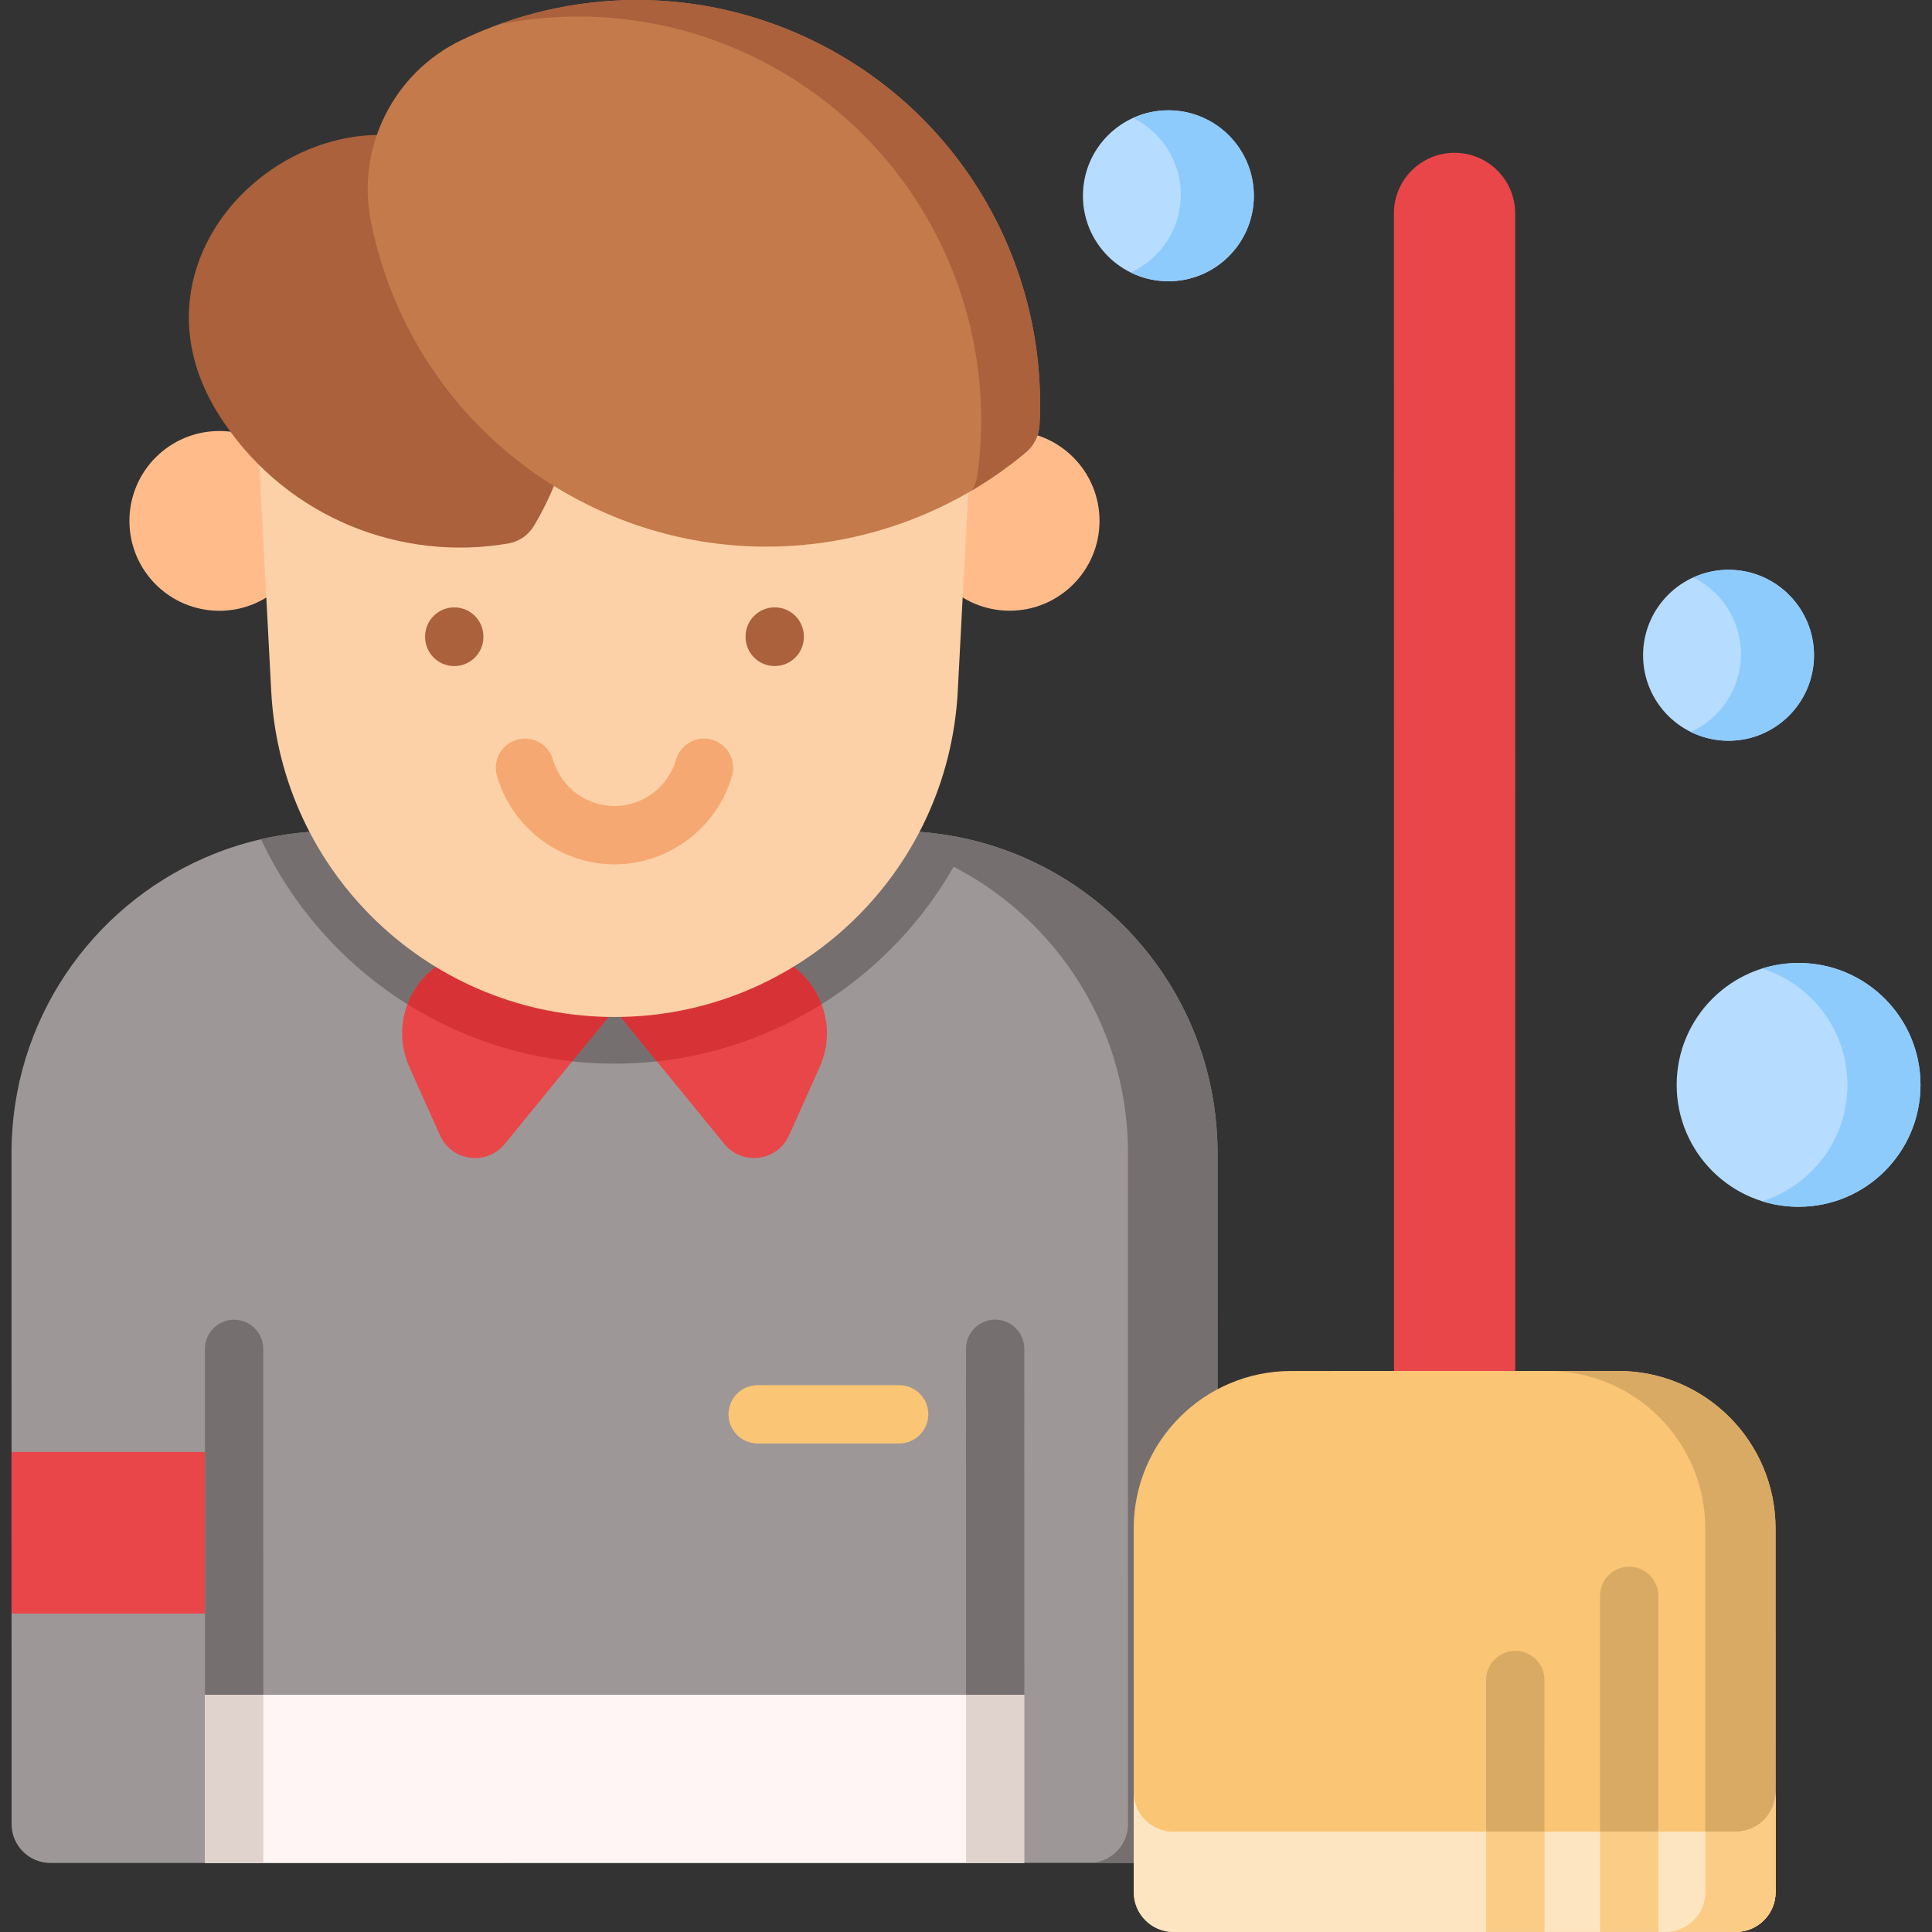 <?xml version="1.0" encoding="iso-8859-1"?>
<!-- Generator: Adobe Illustrator 23.0.3, SVG Export Plug-In . SVG Version: 6.00 Build 0)  -->
<svg version="1.1" id="Capa_1" xmlns="http://www.w3.org/2000/svg" xmlns:xlink="http://www.w3.org/1999/xlink" x="0px" y="0px"
	 viewBox="0 0 512 512" style="enable-background:new 0 0 512 512;" xml:space="preserve">
<rect x="0" y="0" width="512" height="512" fill="#333333" stroke="none"/>
<g>
	<g>
		<g>
			<path style="fill:#9E9797;" d="M322.674,483.382c0,5.676-4.615,10.292-10.292,10.292h-40.919l-15.453,0.01l-186.236,0.021H13.362
				c-5.687,0-10.291-4.615-10.291-10.302L3.05,305.541c0-34.995,21.077-65.087,51.241-78.232c4.749-2.071,9.715-3.729,14.876-4.904
				c6.16-1.422,12.578-2.174,19.182-2.174l148.995-0.01c4.667,0,9.251,0.371,13.712,1.102c1.844,0.299,3.657,0.649,5.46,1.061
				c5.161,1.174,10.137,2.823,14.896,4.904c30.153,13.145,51.241,43.226,51.241,78.222L322.674,483.382z"/>
			<g>
				<path style="fill:#756F6F;" d="M69.775,493.694v0.01H54.322v-0.01l-0.01-136.231c0-4.265,3.462-7.726,7.726-7.726
					c4.265,0,7.726,3.461,7.726,7.726L69.775,493.694z"/>
			</g>
			<path style="fill:#756F6F;" d="M271.464,493.673h-0.031l-15.422,0.01v-44.555l-0.01-91.686c0-4.265,3.461-7.726,7.726-7.726
				s7.726,3.461,7.726,7.726L271.464,493.673z"/>
			<path style="fill:#756F6F;" d="M256.516,222.385c-16.555,35.284-52.385,59.483-93.664,59.493
				c-41.269,0-77.099-24.199-93.685-59.472c6.16-1.422,12.578-2.174,19.182-2.174l148.995-0.01c4.667,0,9.251,0.371,13.712,1.102
				C252.9,221.623,254.713,221.973,256.516,222.385z"/>
			<rect x="54.312" y="449.128" style="fill:#FFF5F5;" width="217.121" height="44.576"/>
			<g>
				<rect x="54.322" y="449.128" style="fill:#E0D3CE;" width="15.453" height="44.576"/>
			</g>
			<polygon style="fill:#E0D3CE;" points="271.433,449.128 271.433,493.673 256.011,493.683 256.011,449.128 			"/>
			<path style="fill:#756F6F;" d="M322.657,305.517l0.015,177.862c0,5.683-4.612,10.296-10.295,10.297l-23.732,0.002
				c5.683,0,10.296-4.613,10.295-10.297l-0.015-177.862c-0.003-34.996-21.091-65.079-51.249-78.224
				c-6.415-2.8-13.231-4.828-20.356-5.97c-4.458-0.731-9.04-1.101-13.704-1.101l23.732-0.002c4.664,0,9.246,0.37,13.704,1.101
				c7.125,1.142,13.941,3.17,20.355,5.97C301.566,240.438,322.655,270.521,322.657,305.517z"/>
			<g>
				<circle style="fill:#FFBC8A;" cx="267.566" cy="138.025" r="23.82"/>
				<circle style="fill:#FFBC8A;" cx="58.119" cy="138.043" r="23.82"/>
				<g>
					<g>
						<path style="fill:#E84649;" d="M175.677,251.879l-24.034,29.401l-17.894,21.891c-4.78,5.841-14.042,4.615-17.132-2.277
							l-8.097-18.049c-2.524-5.635-2.483-11.559-0.536-16.689c3.06-8.108,10.817-14.268,20.573-14.268L175.677,251.879z"/>
					</g>
					<path style="fill:#D73337;" d="M175.677,251.879l-24.034,29.401c-15.885-1.71-30.72-7.026-43.659-15.123
						c3.06-8.108,10.817-14.268,20.573-14.268L175.677,251.879z"/>
					<g>
						<path style="fill:#E84649;" d="M217.194,282.836l-8.097,18.059c-3.091,6.882-12.352,8.108-17.132,2.266L174.07,281.27
							l-24.034-29.391h47.11c9.756,0,17.523,6.15,20.573,14.258C219.676,271.278,219.728,277.201,217.194,282.836z"/>
					</g>
					<path style="fill:#D73337;" d="M217.719,266.137c-12.929,8.108-27.763,13.423-43.649,15.133l-24.034-29.391h47.11
						C206.902,251.879,214.67,258.029,217.719,266.137z"/>
				</g>
				<path style="fill:#FDD1A7;" d="M162.854,269.512L162.854,269.512c-48.459,0.004-88.439-37.932-90.976-86.324l-3.476-66.289
					c-1.475-28.134,20.938-51.755,49.11-51.757l90.649-0.008c28.172-0.002,50.589,23.615,49.119,51.749l-3.464,66.289
					C251.287,231.566,211.313,269.508,162.854,269.512z"/>
				<g>
					<g>
						<g>
							<line style="fill:#AA613C;" x1="215.839" y1="174.498" x2="215.839" y2="174.596"/>
						</g>
					</g>
				</g>
				<g>
					<path style="fill:#AA613C;" d="M120.382,176.52c-4.268,0-7.726-3.459-7.726-7.726v-0.105c0-4.267,3.459-7.726,7.726-7.726
						s7.726,3.459,7.726,7.726v0.105C128.108,173.061,124.65,176.52,120.382,176.52z"/>
					<path style="fill:#AA613C;" d="M205.308,176.513c-4.268,0-7.726-3.459-7.726-7.726v-0.105c0-4.267,3.459-7.726,7.726-7.726
						c4.268,0,7.726,3.459,7.726,7.726v0.105C213.035,173.054,209.576,176.513,205.308,176.513z"/>
				</g>
				<path style="fill:#F5A871;" d="M162.851,229.062c-14.37,0.001-27.182-9.647-31.156-23.462c-1.179-4.101,1.189-8.381,5.29-9.561
					c4.099-1.18,8.381,1.188,9.561,5.289c2.079,7.231,8.784,12.281,16.304,12.281c7.518,0,14.222-5.052,16.301-12.283
					c1.179-4.102,5.461-6.47,9.56-5.291c4.101,1.179,6.47,5.459,5.291,9.56C190.03,219.411,177.22,229.061,162.851,229.062z"/>
				<path style="fill:#AA613C;" d="M139.245,57.722c17.208,25.23,17.051,57.171,2.213,81.698c-1.473,2.435-3.951,4.125-6.755,4.607
					c-28.25,4.861-58.044-6.653-75.252-31.883c-0.452-0.663-0.893-1.331-1.321-2.003C25.097,58.304,101.661,6.085,137.862,55.76
					C138.331,56.405,138.793,57.058,139.245,57.722z"/>
				<path style="fill:#C47A4A;" d="M216.472,11.282c39.285,19.617,61.201,60.155,59.009,101.371
					c-0.148,2.788-1.453,5.402-3.593,7.195c-31.63,26.517-77.203,33.355-116.488,13.738c-30.818-15.389-50.947-43.652-57.134-75.017
					c-3.85-19.52,5.994-39.234,23.911-47.885C150.967-3.215,185.654-4.106,216.472,11.282z"/>
				<path style="fill:#AA613C;" d="M275.483,112.65c-0.153,2.789-1.456,5.405-3.593,7.197c-4.53,3.797-9.344,7.186-14.383,10.149
					c0.804-1.232,1.334-2.647,1.537-4.133c5.609-40.889-12.866-83.102-50.386-105.913c-23.88-14.515-51.17-18.567-76.557-13.457
					c26.618-9.701,57.023-8.866,84.374,4.794C255.756,30.902,277.672,71.435,275.483,112.65z"/>
			</g>
			<g>
				<rect x="3.06" y="384.793" style="fill:#E84649;" width="51.243" height="42.825"/>
			</g>
			<path style="fill:#FAC574;" d="M200.784,382.538c-4.268,0-7.727-3.458-7.727-7.726c0-4.267,3.459-7.726,7.725-7.727l37.505-0.004
				c4.268-0.001,7.727,3.458,7.727,7.726c0,4.267-3.459,7.726-7.725,7.727L200.784,382.538z"/>
		</g>
		<g>
			<path style="fill:#E84649;" d="M385.467,40.491L385.467,40.491c-8.876,0.001-16.071,7.197-16.07,16.073l0.025,351.886
				l32.144-0.003L401.54,56.561C401.539,47.685,394.343,40.49,385.467,40.491z"/>
			<g>
				<path style="fill:#FAC574;" d="M470.546,501.42c0,5.831-4.729,10.559-10.559,10.559h-66.138l-82.837,0.01
					c-5.831,0-10.559-4.718-10.559-10.549l-0.01-96.384c0-23.045,18.687-41.733,41.732-41.733l86.628-0.01
					c23.045,0,41.733,18.677,41.733,41.733L470.546,501.42z"/>
				<path style="fill:#D8AA64;" d="M439.476,422.92v89.059h-15.453V422.92c0-4.265,3.451-7.726,7.716-7.726
					C436.014,415.194,439.476,418.655,439.476,422.92z"/>
				<path style="fill:#D8AA64;" d="M409.302,511.979h-15.453l-0.01-66.756c0-4.275,3.461-7.726,7.726-7.726
					c4.275,0,7.726,3.451,7.726,7.726L409.302,511.979z"/>
				<path style="fill:#D8AA64;" d="M470.55,501.427l-0.008-96.385c-0.002-23.048-18.696-41.728-41.744-41.726l-18.611,0.002
					c23.048-0.002,41.731,18.678,41.733,41.726l0.008,96.385c0,5.828-4.72,10.55-10.548,10.55l18.611-0.002
					C465.819,511.977,470.55,507.255,470.55,501.427z"/>
				<path style="fill:#FDE5C2;" d="M470.546,474.862v26.568c0,5.821-4.729,10.559-10.559,10.559L311.012,512
					c-5.831,0-10.559-4.729-10.559-10.559v-26.558c0,5.831,4.729,10.559,10.559,10.559l82.837-0.01h66.138
					C465.818,485.421,470.546,480.693,470.546,474.862z"/>
				<rect x="424.023" y="485.432" style="fill:#FBCC85;" width="15.453" height="26.548"/>
				<rect x="393.849" y="485.432" style="fill:#FBCC85;" width="15.453" height="26.548"/>
				<path style="fill:#FBCC85;" d="M470.55,501.427l-0.002-26.561c0,5.828-4.731,10.56-10.559,10.56l-8.062,0.001l0.001,16.001
					c0,5.828-4.72,10.55-10.548,10.55l0.01,0.01l18.601-0.002C465.819,511.987,470.55,507.255,470.55,501.427z"/>
			</g>
		</g>
	</g>
	<g>
		<circle style="fill:#B6DCFF;" cx="476.642" cy="287.503" r="32.308"/>
		<path style="fill:#8ECBFD;" d="M508.946,287.498c0,17.85-14.461,32.311-32.3,32.311c-3.367,0-6.629-0.517-9.68-1.467
			c13.11-4.117,22.621-16.372,22.621-30.844c0-14.472-9.511-26.716-22.621-30.823c3.051-0.961,6.312-1.478,9.68-1.478
			C494.484,255.198,508.946,269.659,508.946,287.498z"/>
	</g>
	<g>
		<circle style="fill:#B6DCFF;" cx="458.079" cy="173.652" r="22.649"/>
		<path style="fill:#8ECBFD;" d="M480.722,174.004c-0.194,12.507-10.484,22.492-22.991,22.298c-3.462-0.054-6.732-0.886-9.645-2.324
			c7.719-3.512,13.138-11.229,13.279-20.274c0.14-9.045-5.037-16.927-12.643-20.677c2.956-1.348,6.25-2.078,9.712-2.024
			C470.942,151.197,480.917,161.497,480.722,174.004z"/>
	</g>
	<g>
		<circle style="fill:#B6DCFF;" cx="309.634" cy="51.884" r="22.649"/>
		<path style="fill:#8ECBFD;" d="M332.277,52.236c-0.194,12.507-10.484,22.492-22.991,22.298c-3.462-0.054-6.732-0.886-9.645-2.324
			c7.719-3.512,13.138-11.229,13.279-20.274c0.14-9.045-5.037-16.927-12.643-20.677c2.956-1.348,6.25-2.078,9.712-2.024
			C322.497,29.429,332.471,39.729,332.277,52.236z"/>
	</g>
</g>
<g>
</g>
<g>
</g>
<g>
</g>
<g>
</g>
<g>
</g>
<g>
</g>
<g>
</g>
<g>
</g>
<g>
</g>
<g>
</g>
<g>
</g>
<g>
</g>
<g>
</g>
<g>
</g>
<g>
</g>
</svg>
